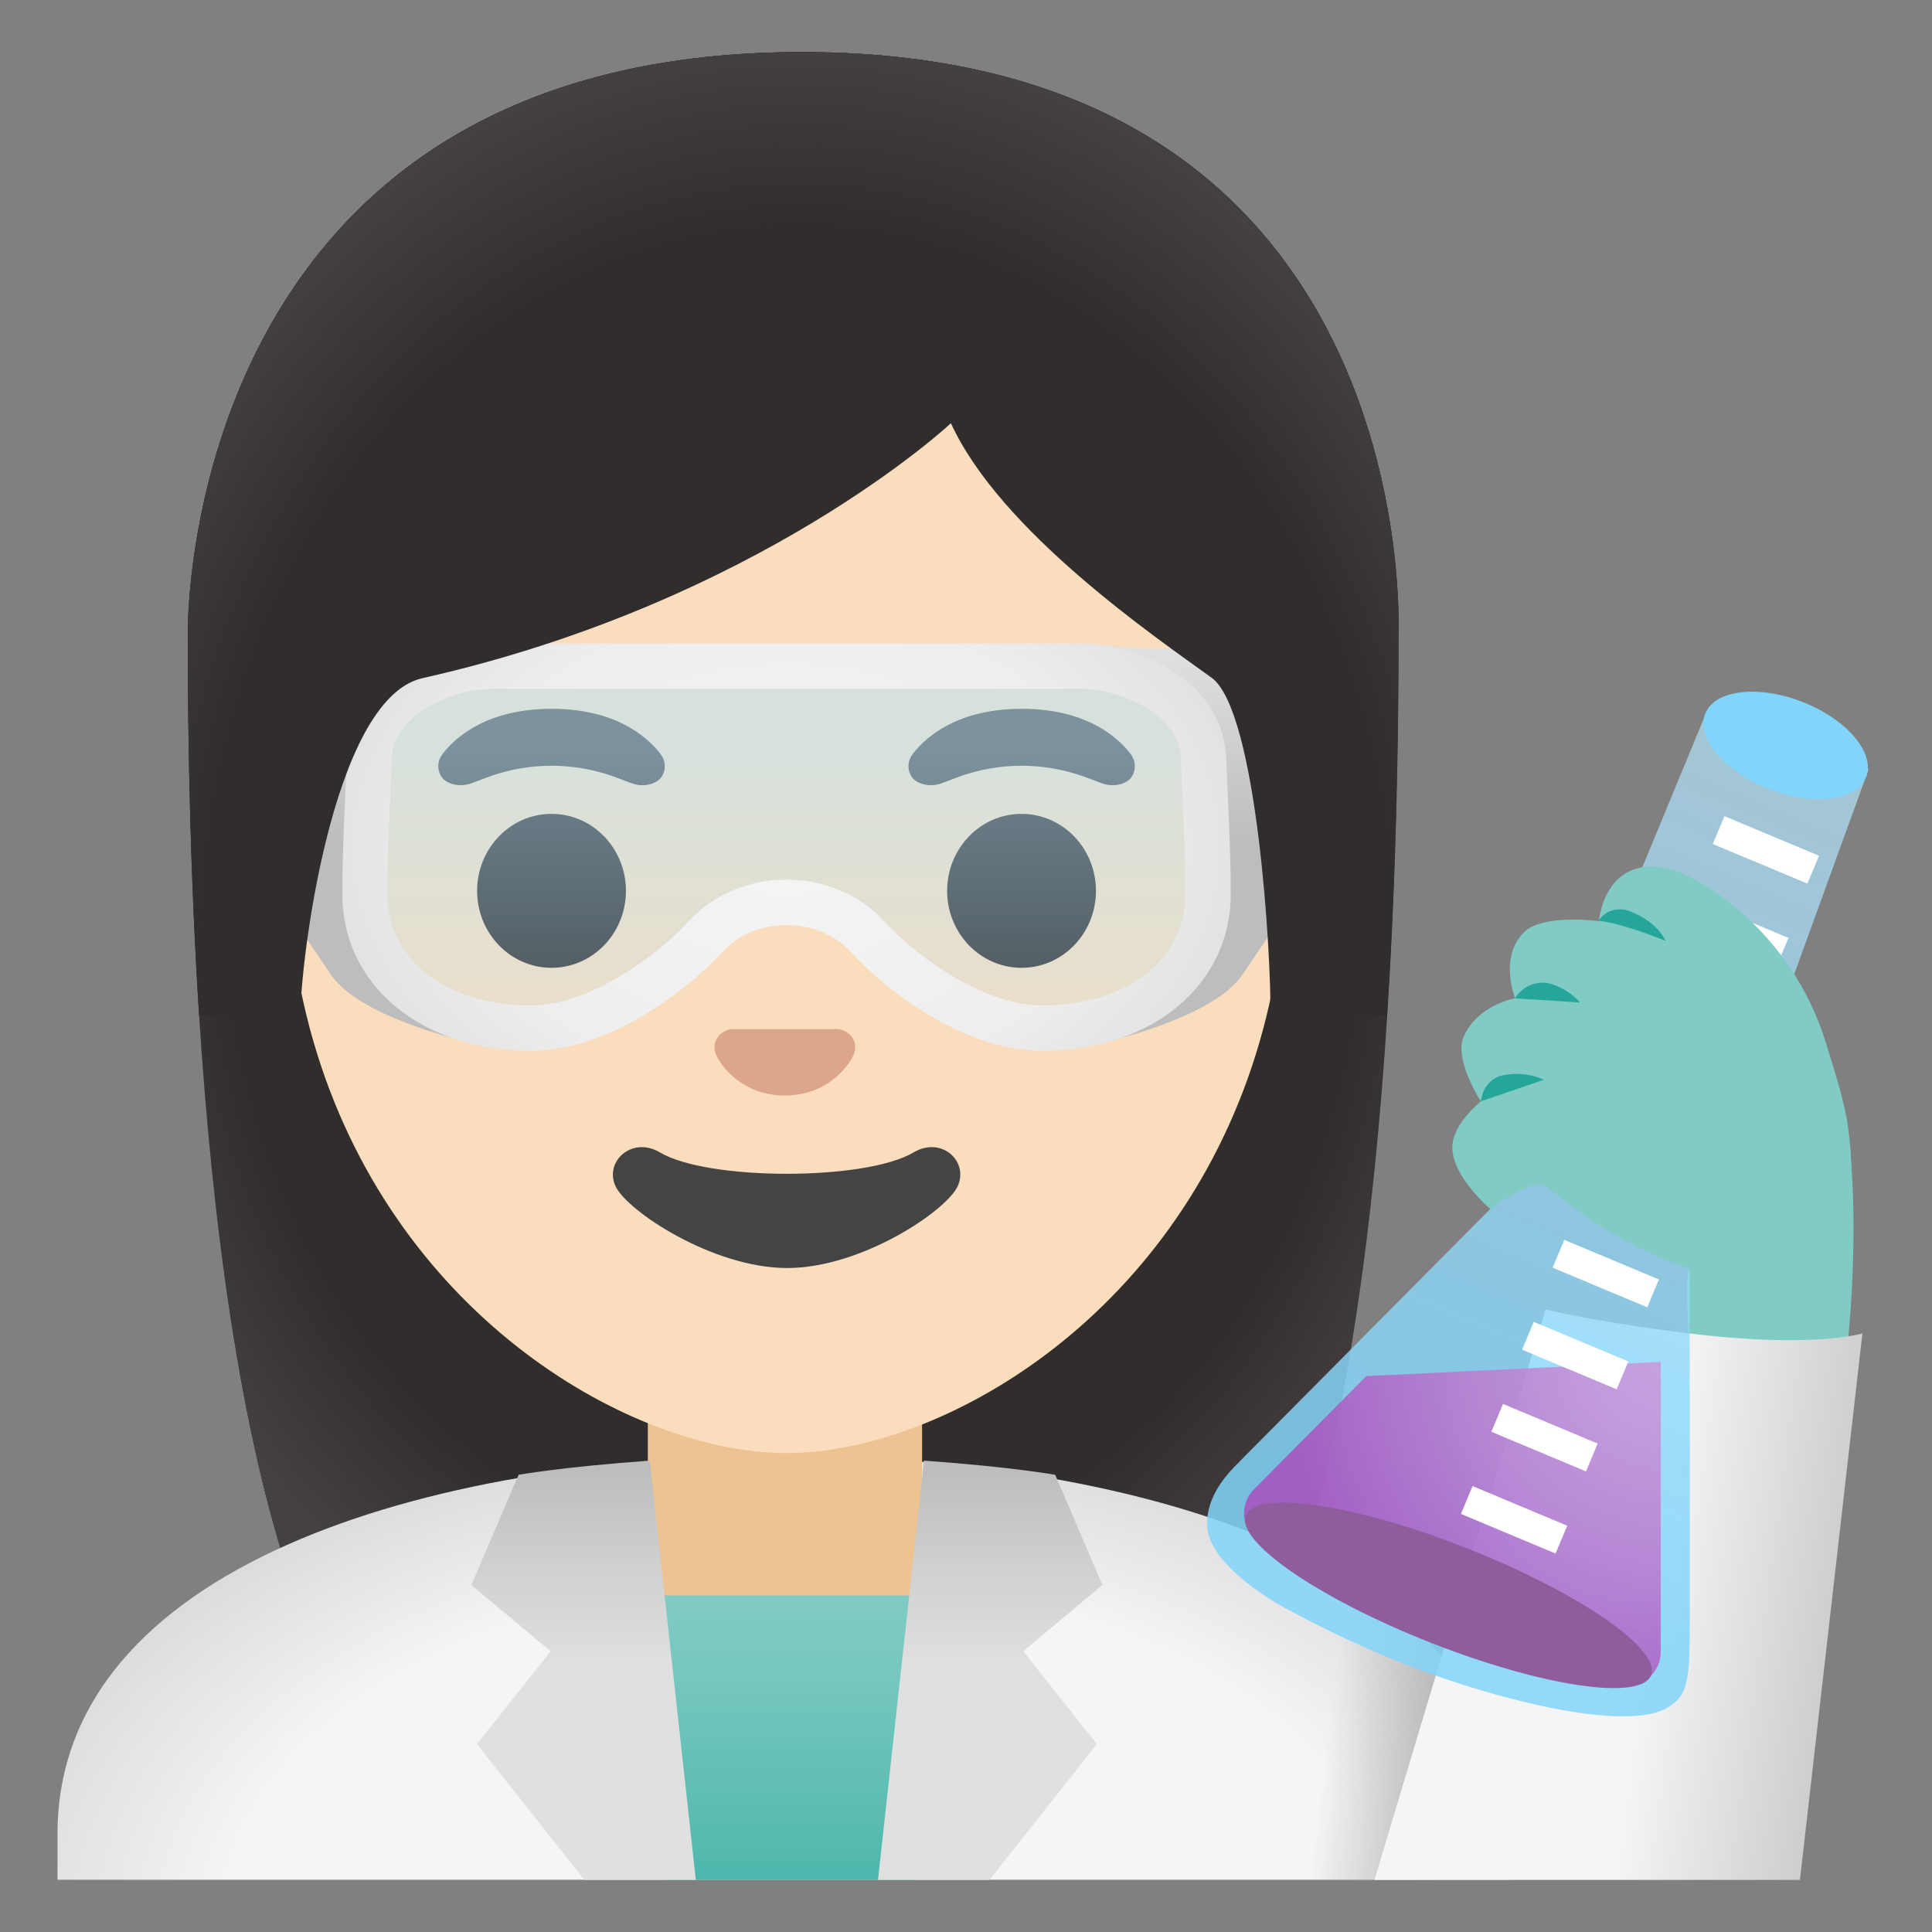 <?xml version="1.0" encoding="utf-8"?>
<!-- Generator: Adobe Illustrator 24.0.3, SVG Export Plug-In . SVG Version: 6.00 Build 0)  -->
<svg version="1.1" id="Layer_1" xmlns="http://www.w3.org/2000/svg" x="0px"
     y="0px"
     viewBox="0 0 128 128" style="enable-background:new 0 0 128 128;" xml:space="preserve">
<rect x="0" y="0" width="128" height="128" fill="#808080" stroke="none"/>
<g id="hairGroup_1_">
	<path id="hair_10_" style="fill:#312D2D;" d="M53.12,3.45c-41.01,0-40.68,37.92-40.68,38.52c0,24.56,1.88,59.25,11.71,72.9
		c3.9,5.41,11.43,5.71,11.43,5.71l16.97-0.03l16.97,0.03c0,0,7.54-0.3,11.43-5.71c9.83-13.65,11.71-48.34,11.71-72.9
		C92.66,41.37,94.13,3.45,53.12,3.45z"/>

    <radialGradient id="hairHighlights_2_" cx="52.551" cy="68.978" r="47.532"
                    gradientTransform="matrix(1 0 0 -1.19 0 141.111)" gradientUnits="userSpaceOnUse">
		<stop offset="0.794" style="stop-color:#454140;stop-opacity:0"/>
        <stop offset="1" style="stop-color:#454140"/>
	</radialGradient>
    <path id="hairHighlights_1_" style="fill:url(#hairHighlights_2_);" d="M53.12,3.45c-41.01,0-40.68,37.92-40.68,38.52
		c0,24.56,1.88,59.25,11.71,72.9c3.9,5.41,11.43,5.71,11.43,5.71l16.97-0.03l16.97,0.03c0,0,7.54-0.3,11.43-5.71
		c9.83-13.65,11.71-48.34,11.71-72.9C92.66,41.37,94.13,3.45,53.12,3.45z"/>
</g>
    <g id="coat_1_">
	
		<radialGradient id="SVGID_1_" cx="53.328" cy="0.282" r="68.219"
                        gradientTransform="matrix(1 0 0 -0.604 0 127.888)" gradientUnits="userSpaceOnUse">
		<stop offset="0.559" style="stop-color:#F5F5F5"/>
            <stop offset="1" style="stop-color:#C6C6C6"/>
	</radialGradient>
        <path style="fill:url(#SVGID_1_);" d="M51.92,96.45C28.3,96.52,3.81,103.78,3.81,121.5v3.04h96.23v-3.04
		C100.04,103.78,75.54,96.52,51.92,96.45z"/>

        <linearGradient id="SVGID_2_" gradientUnits="userSpaceOnUse" x1="87.922" y1="13.052" x2="102.38"
                        y2="11.137" gradientTransform="matrix(1 0 0 -1 0 128)">
		<stop offset="0" style="stop-color:#9E9E9E;stop-opacity:0"/>
            <stop offset="0.788" style="stop-color:#9E9E9E"/>
	</linearGradient>
        <path style="fill:url(#SVGID_2_);"
              d="M90.03,105.14l-5.82,19.41h15.83v-3.04C100.04,114.46,96.17,109.08,90.03,105.14z"/>
</g>
    <g id="neck">
	<path style="fill:#EDC391;"
          d="M52,92.53h-9.08v9.98c0,4.51,3.7,8.17,8.26,8.17h1.65c4.56,0,8.26-3.66,8.26-8.17v-9.98H52z"/>
</g>
    <g id="collar_1_">
	
		<linearGradient id="SVGID_3_" gradientUnits="userSpaceOnUse" x1="52.21" y1="22.296" x2="52.21" y2="3.267"
                        gradientTransform="matrix(1 0 0 -1 0 128)">
		<stop offset="3.200000e-03" style="stop-color:#80CBC4"/>
            <stop offset="0.333" style="stop-color:#73C6BE"/>
            <stop offset="0.941" style="stop-color:#51B8AE"/>
            <stop offset="1" style="stop-color:#4DB6AC"/>
	</linearGradient>
        <polygon style="fill:url(#SVGID_3_);" points="62.78,105.7 41.64,105.7 44.06,124.55 60.62,124.55 	"/>

        <linearGradient id="SVGID_4_" gradientUnits="userSpaceOnUse" x1="38.665" y1="10.657" x2="38.665" y2="30.86"
                        gradientTransform="matrix(1 0 0 -1 0 128)">
		<stop offset="0.335" style="stop-color:#E0E0E0"/>
            <stop offset="0.668" style="stop-color:#D0D0D0"/>
            <stop offset="0.987" style="stop-color:#BDBDBD"/>
	</linearGradient>
        <path style="fill:url(#SVGID_4_);" d="M43.05,96.77c-5.92,0.43-8.69,0.94-8.69,0.94l-3.13,7.3l5.25,4.39l-4.88,6.15l7.12,9h7.38
		L43.05,96.77z"/>

        <linearGradient id="SVGID_5_" gradientUnits="userSpaceOnUse" x1="38.553" y1="10.657" x2="38.553" y2="30.86"
                        gradientTransform="matrix(-1 0 0 -1 104.157 128)">
		<stop offset="0.335" style="stop-color:#E0E0E0"/>
            <stop offset="0.668" style="stop-color:#D0D0D0"/>
            <stop offset="0.987" style="stop-color:#BDBDBD"/>
	</linearGradient>
        <path style="fill:url(#SVGID_5_);" d="M61.22,96.77c5.92,0.43,8.69,0.94,8.69,0.94l3.13,7.3l-5.25,4.39l4.88,6.15l-7.12,9h-7.38
		L61.22,96.77z"/>
</g>
    <g id="glove_1_">
	<g>
		<path style="fill:#80CBC4;"
              d="M122.32,74.01c1.14,7.79-0.11,16.87-0.11,16.87l-10.26-0.9c0,0-0.39-5.91,0-5.92L122.32,74.01z"/>
	</g>

        <linearGradient id="SVGID_6_" gradientUnits="userSpaceOnUse" x1="97.973" y1="22.785" x2="123.716"
                        y2="19.374" gradientTransform="matrix(1 0 0 -1 0 128)">
		<stop offset="0.437" style="stop-color:#F5F5F5"/>
            <stop offset="1" style="stop-color:#C6C6C6"/>
	</linearGradient>
        <path style="fill:url(#SVGID_6_);" d="M111.99,88.35c-6.66-0.81-9.59-1.6-9.59-1.6l-11.34,37.8h28.19l4.14-36.21
		C123.39,88.34,120.24,89.35,111.99,88.35z"/>

        <linearGradient id="SVGID_7_" gradientUnits="userSpaceOnUse" x1="118.567" y1="75.431" x2="96.091" y2="22.72"
                        gradientTransform="matrix(1 0 0 -1 0 128)">
		<stop offset="0" style="stop-color:#B3E5FC;stop-opacity:0.8"/>
            <stop offset="0.083" style="stop-color:#AEE3FC;stop-opacity:0.817"/>
            <stop offset="0.674" style="stop-color:#8DD8FA;stop-opacity:0.935"/>
            <stop offset="1" style="stop-color:#81D4FA"/>
	</linearGradient>
        <path style="opacity:0.86;fill:url(#SVGID_7_);enable-background:new    ;" d="M110.49,113.13c-2.27,1.4-9.11,0.12-15.75-2.25
		c-5.12-1.83-9.23-4.16-9.27-4.17c-0.53-0.25-5.5-2.95-5.5-5.74c0-2.32,1.96-3.89,2.44-4.43c0.07-0.07,0.1-0.1,0.1-0.1l17.46-17.59
		l13.14-31.8l0.02-0.01c0,0,2.36-0.81,5.67,0.49c3.31,1.3,5.01,3.46,5.01,3.46l-0.02,0.01l-11.85,32.62c0,0,0.03,23.38,0,25.39
		C111.9,111.73,111.58,112.46,110.49,113.13z"/>

        <radialGradient id="SVGID_8_" cx="112.423" cy="39.875" r="25.366"
                        gradientTransform="matrix(0.973 0.23 0.23 -0.973 -8.127 102.844)"
                        gradientUnits="userSpaceOnUse">
		<stop offset="0" style="stop-color:#CE93D8"/>
            <stop offset="0.205" style="stop-color:#CA8AD5"/>
            <stop offset="0.537" style="stop-color:#BF73CC"/>
            <stop offset="0.95" style="stop-color:#AD4CBE"/>
            <stop offset="1" style="stop-color:#AB47BC"/>
	</radialGradient>
        <path style="opacity:0.8;fill:url(#SVGID_8_);enable-background:new    ;" d="M106.89,111.57c-5.64-2.2-17.38-6.85-23.03-9.14
		c-1.53-0.63-1.93-2.6-0.77-3.77l7.43-7.49l19.51-0.94l0,19.19C110.04,111.04,108.41,112.16,106.89,111.57z"/>

        <rect x="99.37" y="97.27" transform="matrix(0.386 -0.922 0.922 0.386 -31.25 154.374)"
              style="fill:#FFFFFF;" width="2" height="6.8"/>

        <rect x="101.39" y="91.82" transform="matrix(0.386 -0.922 0.922 0.386 -24.988 152.898)"
              style="fill:#FFFFFF;" width="2" height="6.8"/>

        <rect x="103.42" y="86.39" transform="matrix(0.386 -0.922 0.922 0.386 -18.729 151.428)"
              style="fill:#FFFFFF;" width="2" height="6.8"/>

        <rect x="105.44" y="80.95" transform="matrix(0.386 -0.922 0.922 0.386 -12.47 149.956)"
              style="fill:#FFFFFF;" width="2" height="6.8"/>

        <rect x="107.46" y="75.5" transform="matrix(0.386 -0.922 0.922 0.386 -6.208 148.479)"
              style="fill:#FFFFFF;" width="2" height="6.8"/>

        <rect x="109.48" y="70.07" transform="matrix(0.386 -0.922 0.922 0.386 0.052 147.014)"
              style="fill:#FFFFFF;" width="2" height="6.8"/>

        <rect x="111.5" y="64.63" transform="matrix(0.386 -0.922 0.922 0.386 6.313 145.538)" style="fill:#FFFFFF;"
              width="2" height="6.8"/>

        <rect x="114.01" y="58.3" transform="matrix(0.386 -0.922 0.922 0.386 13.688 143.972)"
              style="fill:#FFFFFF;" width="2" height="6.8"/>

        <rect x="116.04" y="52.86" transform="matrix(0.386 -0.922 0.922 0.386 19.947 142.502)"
              style="fill:#FFFFFF;" width="2" height="6.8"/>
        <path style="fill:#80CBC4;" d="M98.74,80.1c0,0-2.53-2.14-2.52-4.09c0.01-1.56,1.89-3.04,1.89-3.04s-1.8-2.77-1.14-4.28
		c0.94-2.14,3.41-2.55,3.41-2.55s-1.12-2.79,0.65-4.43c1.26-1.17,4.9-0.68,4.9-0.68s0.36-4.58,4.82-3.43
		c1.74,0.45,7.91,3.99,10.21,11.46c1.44,4.67,2,6.06,1.54,13.06c-0.2,2.97-7.71,2.97-10.54,1.95c-7.05-2.54-9.05-5.64-10.02-5.62
		C100.96,78.46,98.74,80.1,98.74,80.1z"/>
        <g>
		<path style="fill:#26A69A;" d="M99.61,71.23c-0.72,0.13-1.28,0.71-1.44,1.43l-0.07,0.31l4.18-1.43
			C101.3,71.08,100.33,71.1,99.61,71.23z"/>
            <path style="fill:#26A69A;"
                  d="M104.69,66.42c-0.57-0.63-1.23-0.99-1.82-1.2c-0.94-0.33-1.98,0.07-2.5,0.92l0,0L104.69,66.42z"/>
            <path style="fill:#26A69A;" d="M107.98,60.37c-0.73-0.29-1.6-0.07-2.04,0.58c-0.01,0.02-0.02,0.04-0.03,0.05
			c1.78,0.22,4.45,1.34,4.45,1.34C109.82,61.28,108.8,60.69,107.98,60.37z"/>
	</g>
        <g>
		
			<ellipse transform="matrix(0.367 -0.93 0.93 0.367 -37.513 156.184)" style="fill:#8F5D9B;" cx="95.98"
                     cy="105.65" rx="3.35" ry="14.43"/>
	</g>

        <ellipse transform="matrix(0.366 -0.93 0.93 0.366 29.084 141.406)" style="fill:#81D4FA;" cx="118.37"
                 cy="49.35" rx="3.09" ry="5.73"/>
</g>
    <g id="head_1_">
	<path style="fill:#F9DDBD;" d="M52.11,16.04L52.11,16.04L52.11,16.04c-17.2,0-33.13,12.79-33.13,39.91
		c0,21.78,13.49,34.67,25.23,38.83c2.8,0.99,5.5,1.49,7.9,1.49c2.38,0,5.07-0.49,7.85-1.47c11.76-4.14,25.28-17.03,25.28-38.84
		C85.24,28.83,69.31,16.04,52.11,16.04z"/>
</g>
    <path id="nose" style="fill:#DBA689;" d="M55.86,68.26c-0.11-0.04-0.21-0.07-0.32-0.08h-7.08c-0.11,0.01-0.22,0.04-0.32,0.08
	c-0.64,0.26-0.99,0.92-0.69,1.63c0.3,0.71,1.71,2.69,4.55,2.69s4.25-1.99,4.55-2.69C56.85,69.19,56.5,68.52,55.86,68.26z"/>
    <path id="mouth" style="fill:#444444;" d="M60.53,76.35c-3.19,1.89-13.63,1.89-16.81,0c-1.83-1.09-3.7,0.58-2.94,2.24
	c0.75,1.63,6.44,5.42,11.37,5.42s10.55-3.79,11.3-5.42C64.2,76.92,62.36,75.26,60.53,76.35z"/>
    <g id="eyebrows">
	<path style="fill:#454140;" d="M43.77,49.97c-0.93-1.23-3.07-3.01-7.23-3.01s-6.31,1.79-7.23,3.01c-0.41,0.54-0.31,1.17-0.02,1.55
		c0.26,0.35,1.04,0.68,1.9,0.39s2.54-1.16,5.35-1.18c2.81,0.02,4.49,0.89,5.35,1.18c0.86,0.29,1.64-0.03,1.9-0.39
		C44.08,51.15,44.18,50.52,43.77,49.97z"/>
        <path style="fill:#454140;" d="M74.92,49.97c-0.93-1.23-3.07-3.01-7.23-3.01s-6.31,1.79-7.23,3.01c-0.41,0.54-0.31,1.17-0.02,1.55
		c0.26,0.35,1.04,0.68,1.9,0.39s2.54-1.16,5.35-1.18c2.81,0.02,4.49,0.89,5.35,1.18c0.86,0.29,1.64-0.03,1.9-0.39
		C75.22,51.15,75.32,50.52,74.92,49.97z"/>
</g>
    <g id="eyes">
	<ellipse style="fill:#312D2D;" cx="36.54" cy="59.02" rx="4.93" ry="5.1"/>
        <ellipse style="fill:#312D2D;" cx="67.68" cy="59.02" rx="4.93" ry="5.1"/>
</g>
    <g id="goggles">
	
		<linearGradient id="SVGID_9_" gradientUnits="userSpaceOnUse" x1="51.654" y1="83.691" x2="51.654" y2="59.498"
                        gradientTransform="matrix(1 0 0 -1 0 128)">
		<stop offset="0.203" style="stop-color:#B3E5FC;stop-opacity:0.5"/>
            <stop offset="1" style="stop-color:#B3E5FC;stop-opacity:0.2"/>
	</linearGradient>
        <path style="fill:url(#SVGID_9_);" d="M31.1,44.31h42.65l5.79,5.1v15.03c0,0-3.94,5.5-13.44,3.19s-8.23-8.05-13.88-8.05
		s-8.25,9.17-20.62,8.92c0,0-6.38-0.56-7.56-4.56l-0.27-16.61L31.1,44.31z"/>
        <g>
		
			<linearGradient id="SVGID_10_" gradientUnits="userSpaceOnUse" x1="80.209" y1="72.219" x2="80.209"
                            y2="84.847" gradientTransform="matrix(1 0 0 -1 0 128)">
			<stop offset="0" style="stop-color:#BDBDBD"/>
                <stop offset="1" style="stop-color:#E0E0E0"/>
		</linearGradient>
            <path style="fill:url(#SVGID_10_);" d="M88.28,54.76c0.01,0.67-0.19,1.32-0.57,1.87l-5.47,8.05c-2.06,2.85-9.3,4.43-9.3,4.43
			l8.18-9.14l-1.56-11.5l-7.43-5.8c0,0,3.07,0.3,5.24,0.3s4.33,1.39,5.44,2.16l4.02,2.77c0.88,0.61,1.4,1.6,1.41,2.67L88.28,54.76z"
            />
	</g>
        <g>
		
			<linearGradient id="SVGID_11_" gradientUnits="userSpaceOnUse" x1="24.041" y1="72.386" x2="24.041"
                            y2="84.508" gradientTransform="matrix(1 0 0 -1 0 128)">
			<stop offset="0" style="stop-color:#BDBDBD"/>
                <stop offset="1" style="stop-color:#E0E0E0"/>
		</linearGradient>
            <path style="fill:url(#SVGID_11_);" d="M15.97,54.76c-0.01,0.67,0.19,1.32,0.57,1.87L22,64.68c2.06,2.85,9.3,4.43,9.3,4.43
			l-8.18-9.14l1.56-11.5l7.43-5.8c0,0-3.07,0.3-5.24,0.3s-4.33,1.39-5.44,2.16l-4.02,2.77c-0.88,0.61-1.4,1.6-1.41,2.67L15.97,54.76
			z"/>
	</g>
        <g>
		
			<radialGradient id="SVGID_12_" cx="52.111" cy="71.87" r="22.896"
                            gradientTransform="matrix(1.030000e-13 1 1.408 -1.450000e-13 -49.111 4.017)"
                            gradientUnits="userSpaceOnUse">
			<stop offset="0" style="stop-color:#F5F5F5"/>
                <stop offset="0.676" style="stop-color:#EEEEEE"/>
                <stop offset="1" style="stop-color:#E0E0E0"/>
		</radialGradient>
            <path style="fill:url(#SVGID_12_);" d="M71.58,45.63c1.1,0,2.93,0.35,4.48,1.34c2.1,1.34,2.16,2.89,2.18,3.4
			c0.03,0.77,0.06,1.51,0.1,2.25c0.1,2.31,0.2,4.49,0.2,6.61c0,4.35-3.91,7.38-9.5,7.38c-3.95,0-8.42-3.33-10.46-5.57
			c-1.6-1.75-3.96-2.76-6.48-2.76c-2.52,0-4.88,1.01-6.48,2.76c-2.04,2.24-6.51,5.57-10.46,5.57c-5.59,0-9.5-3.03-9.5-7.38
			c0-2.13,0.1-4.31,0.2-6.61c0.03-0.74,0.07-1.49,0.1-2.25c0.02-0.51,0.08-2.06,2.18-3.4c1.55-0.99,3.38-1.34,4.48-1.34L71.58,45.63
			 M71.58,42.63H32.64c-3.58,0-9.44,2.3-9.66,7.62c-0.13,3.2-0.3,6.1-0.3,8.99c0,6,5.21,10.38,12.5,10.38c5,0,10.15-3.78,12.67-6.55
			c1.08-1.18,2.67-1.78,4.26-1.78s3.19,0.6,4.26,1.78c2.53,2.77,7.67,6.55,12.67,6.55c7.29,0,12.5-4.38,12.5-10.38
			c0-2.88-0.17-5.79-0.3-8.99C81.03,44.93,75.17,42.63,71.58,42.63L71.58,42.63z"/>
	</g>
</g>
    <g id="hairGroup">
	<path id="hair_5_" style="fill:#312D2D;" d="M53.12,3.45c-41.01,0-40.68,37.92-40.68,38.52c0,7.76,0.19,16.53,0.75,25.32l6.72-0.02
		c-0.06-2.92,1.99-20.97,8.08-22.34c22.36-5.03,35.01-16.89,35.01-16.89c3.29,7.18,13.58,14.19,17.27,16.86
		c3.03,2.19,3.96,18.55,3.9,22.38h7.71c0-0.05,0.02-0.1,0.02-0.16c0.56-8.75,0.74-17.46,0.74-25.17
		C92.66,41.37,94.13,3.45,53.12,3.45z"/>

        <radialGradient id="hairHighlights_3_" cx="52.885" cy="64.954" r="49.788"
                        gradientTransform="matrix(1 0 0 -1.214 0 141.871)" gradientUnits="userSpaceOnUse">
		<stop offset="0.794" style="stop-color:#454140;stop-opacity:0"/>
            <stop offset="1" style="stop-color:#454140"/>
	</radialGradient>
        <path id="hairHighlights" style="fill:url(#hairHighlights_3_);" d="M53.12,3.45c-41.01,0-40.68,37.92-40.68,38.52
		c0,7.76,0.19,16.53,0.75,25.32l6.72-0.02c-0.06-2.92,1.99-20.97,8.08-22.34c22.36-5.03,35.01-16.89,35.01-16.89
		c3.29,7.18,13.58,14.19,17.27,16.86c3.03,2.19,3.96,18.55,3.9,22.38h7.71c0-0.05,0.02-0.1,0.02-0.16
		c0.56-8.75,0.74-17.46,0.74-25.17C92.66,41.37,94.13,3.45,53.12,3.45z"/>
</g>
</svg>
